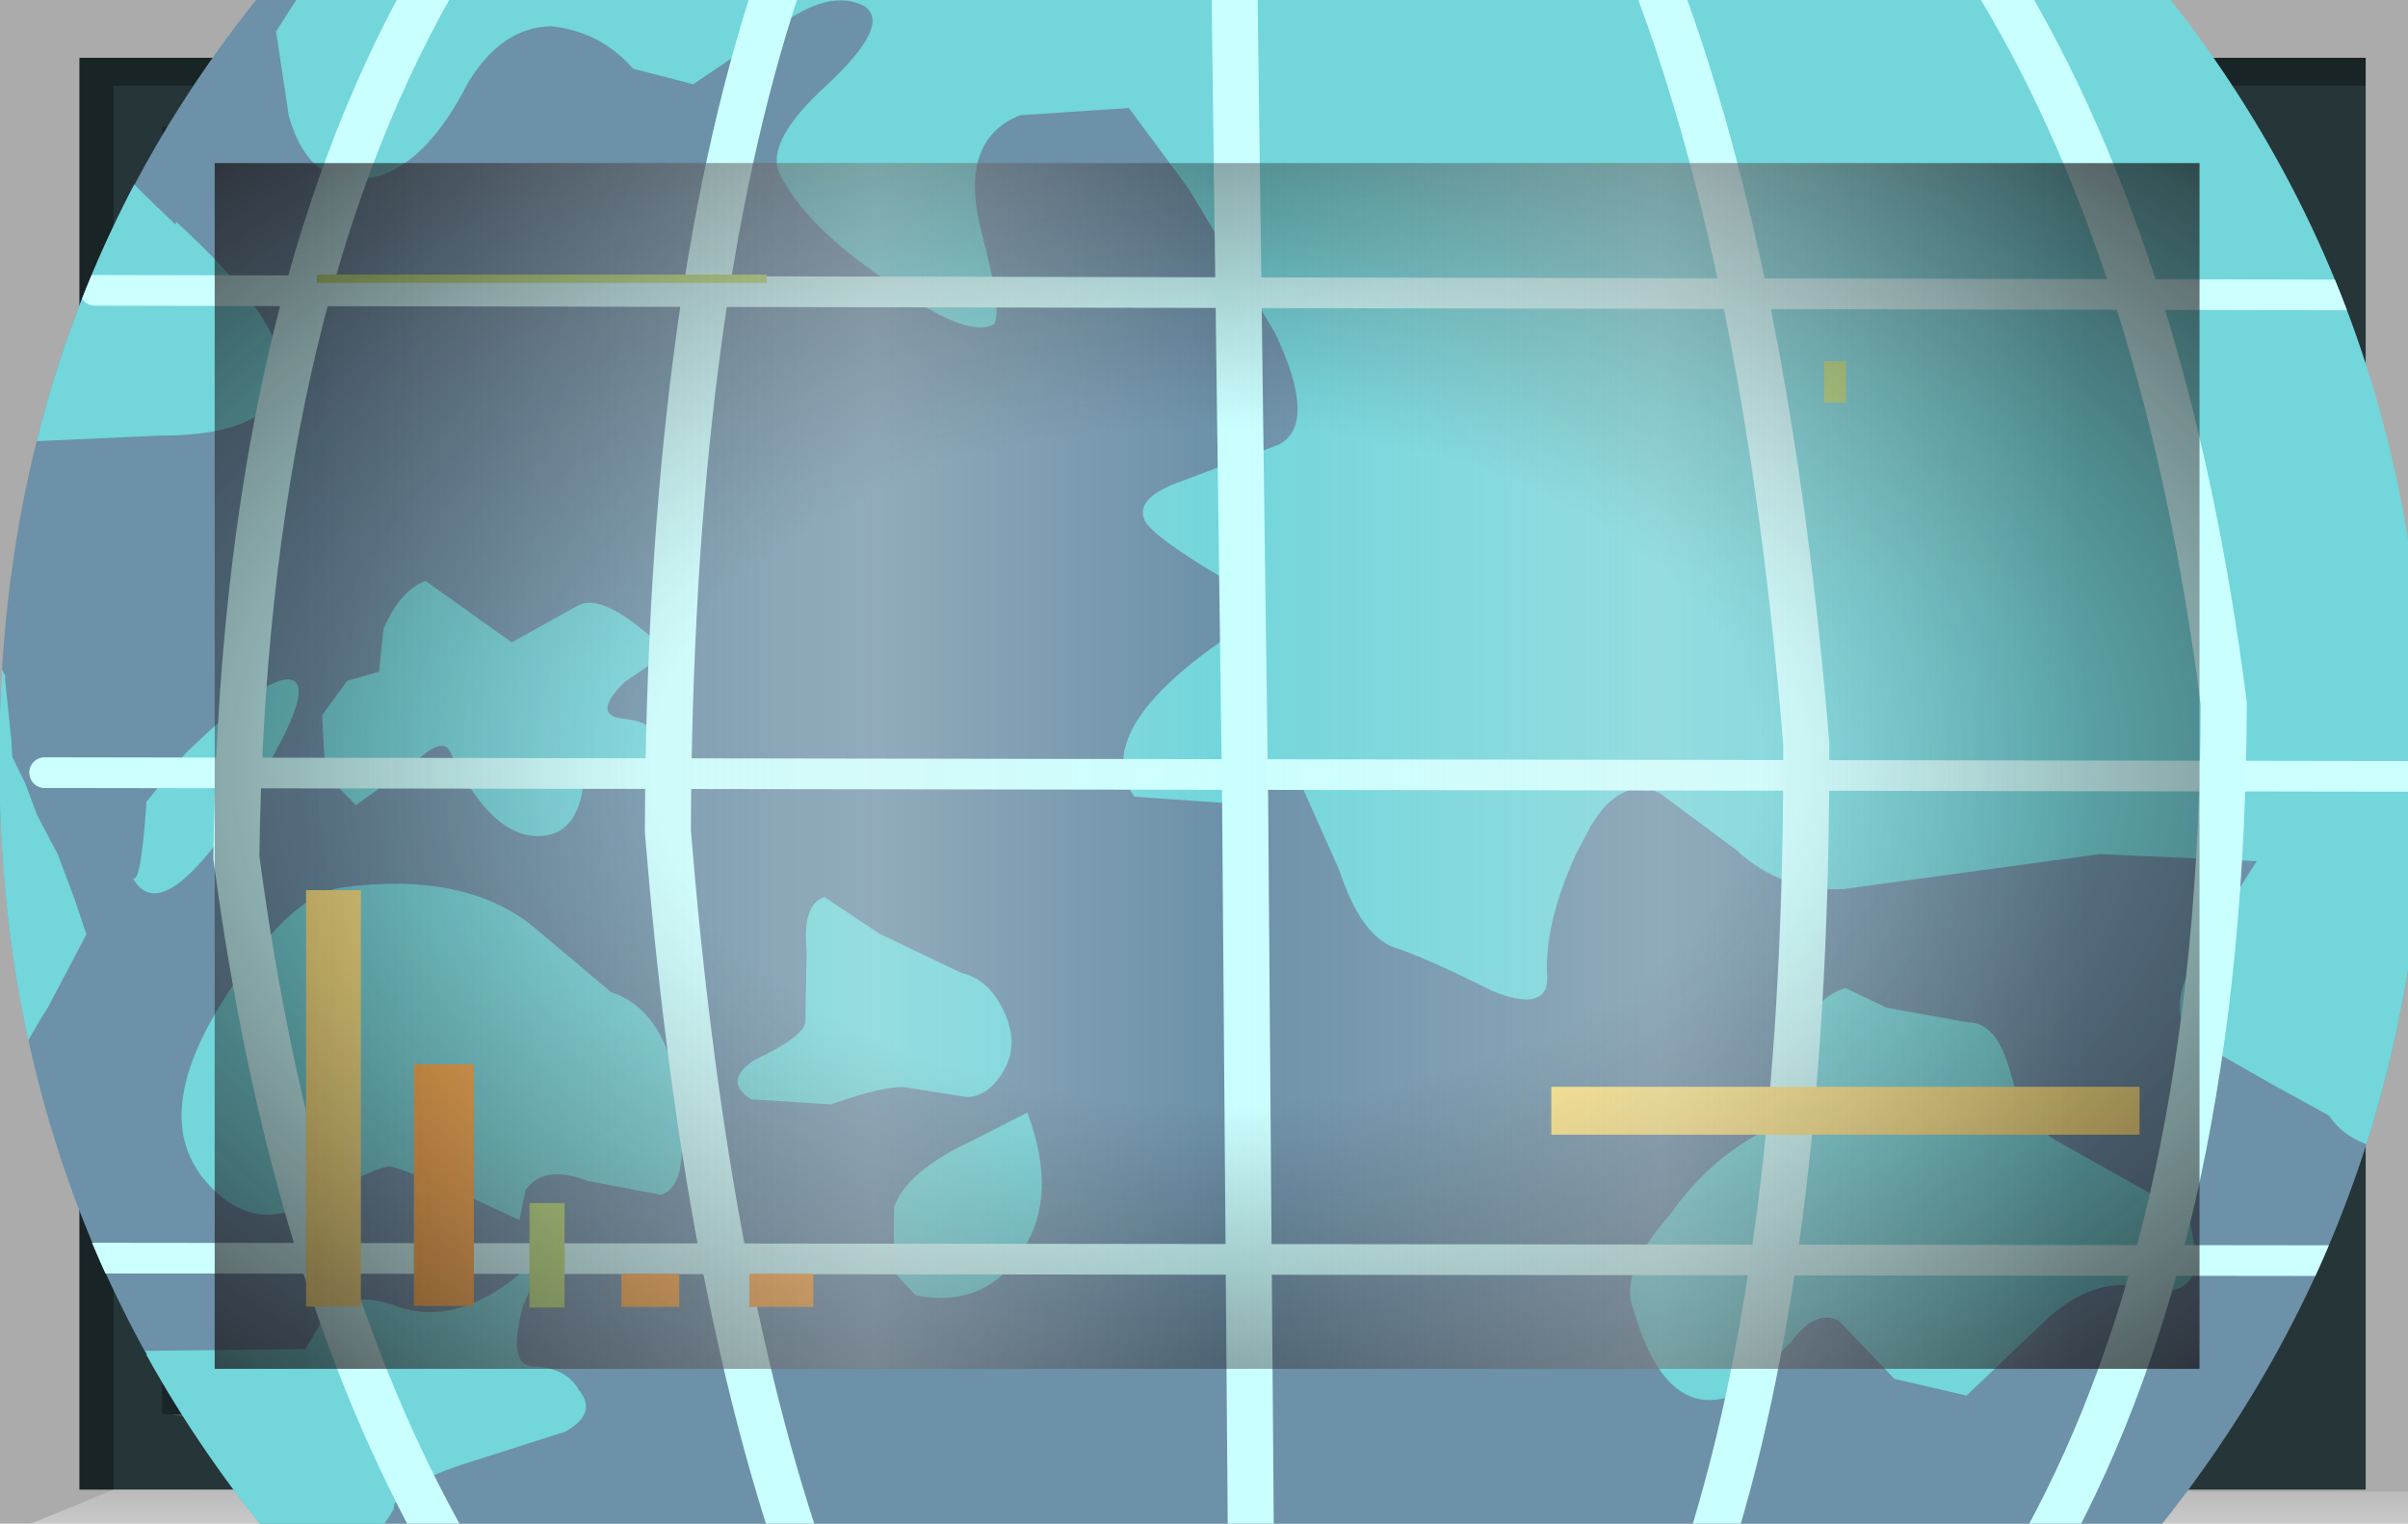 <?xml version="1.0" encoding="UTF-8" standalone="no"?>
<svg xmlns:xlink="http://www.w3.org/1999/xlink" height="73.8px" width="116.65px" xmlns="http://www.w3.org/2000/svg">
  <g transform="matrix(1.0, 0.0, 0.0, 1.0, 0.0, 0.0)">
    <use height="73.8" transform="matrix(1.0, 0.0, 0.0, 1.0, 0.0, 0.0)" width="116.65" xlink:href="#shape0"/>
    <clipPath id="clipPath0" transform="matrix(1.0, 0.0, 0.0, 1.0, 0.0, 0.0)">
      <use height="58.4" transform="matrix(1.0, 0.0, 0.0, 1.0, 10.4, 7.9)" width="96.15" xlink:href="#shape1"/>
    </clipPath>
    <g clip-path="url(#clipPath0)">
      <use height="29.45" transform="matrix(2.957, 0.308, -0.308, 2.957, 0.994, -13.064)" width="42.45" xlink:href="#shape2"/>
      <clipPath id="clipPath1" transform="">
        <use height="40.2" transform="matrix(2.957, 0.308, -0.308, 2.957, 6.382, -28.942)" width="39.55" xlink:href="#shape3"/>
      </clipPath>
    </g>
    <g clip-path="url(#clipPath1)">
      <use height="29.45" transform="matrix(2.957, 0.308, -0.308, 2.957, 0.994, -13.064)" width="42.2" xlink:href="#shape4"/>
    </g>
    <use height="2.0" transform="matrix(1.727, 0.0, 0.0, 1.16, 75.15, 52.64)" width="16.5" xlink:href="#shape5"/>
    <use height="2.0" transform="matrix(1.321, 0.0, 0.0, 0.2, 15.35, 13.3)" width="16.5" xlink:href="#shape6"/>
    <use height="2.0" transform="matrix(0.103, 0.0, 0.0, 2.529, 25.65, 58.271)" width="16.5" xlink:href="#shape6"/>
    <use height="2.0" transform="matrix(0.176, 0.0, 0.0, 5.852, 20.05, 51.548)" width="16.5" xlink:href="#shape7"/>
    <use height="2.0" transform="matrix(0.161, 0.0, 0.0, 10.085, 14.825, 43.115)" width="16.5" xlink:href="#shape5"/>
    <use height="2.0" transform="matrix(0.17, 0.0, 0.0, 0.8, 30.1, 61.7)" width="16.5" xlink:href="#shape7"/>
    <use height="2.0" transform="matrix(0.188, 0.0, 0.0, 0.8, 36.3, 61.7)" width="16.5" xlink:href="#shape7"/>
    <use height="2.0" transform="matrix(0.064, 0.0, 0.0, 1.0, 88.375, 17.5)" width="16.5" xlink:href="#shape6"/>
    <use height="58.4" transform="matrix(1.0, 0.0, 0.0, 1.0, 10.4, 7.9)" width="96.15" xlink:href="#shape8"/>
    <use height="0.0" id="price_tag_pt" transform="matrix(1.0, 0.0, 0.0, 1.0, 58.3, 83.45)" width="0.0" xlink:href="#sprite0"/>
  </g>
  <defs>
    <g id="shape0" transform="matrix(1.0, 0.0, 0.0, 1.0, 58.3, 36.9)">
      <path d="M58.35 -36.9 L58.35 36.9 -58.3 36.9 -58.3 -36.9 58.35 -36.9" fill="url(#gradient0)" fill-rule="evenodd" stroke="none"/>
      <path d="M-47.9 -29.0 L-47.9 29.4 48.25 29.4 48.25 -29.0 -47.9 -29.0 M-54.45 35.25 L-54.45 -34.1 56.3 -34.1 56.3 35.25 -54.45 35.25" fill="#253538" fill-rule="evenodd" stroke="none"/>
      <path d="M58.35 35.35 L58.35 36.9 -56.8 36.9 -52.8 35.25 58.35 35.35" fill="url(#gradient1)" fill-rule="evenodd" stroke="none"/>
      <path d="M-54.45 35.25 L-54.45 -34.1 56.3 -34.1 56.3 -32.75 -52.8 -32.75 -52.8 35.25 -54.45 35.25" fill="url(#gradient2)" fill-rule="evenodd" stroke="none"/>
      <path d="M-50.45 31.5 L48.25 31.5 48.7 32.6 -45.3 32.6 -50.45 31.5" fill="#385154" fill-rule="evenodd" stroke="none"/>
      <path d="M49.2 -30.75 L49.2 32.25 48.25 32.25 48.25 -30.75 49.2 -30.75" fill="#385154" fill-rule="evenodd" stroke="none"/>
      <path d="M-50.45 31.5 L-47.3 29.25 48.25 29.4 48.25 31.5 -50.45 31.5" fill="#1f2b2d" fill-rule="evenodd" stroke="none"/>
      <path d="M-47.9 -29.0 L-50.45 -30.75 48.25 -30.75 48.25 -29.0 -47.9 -29.0" fill="#111719" fill-rule="evenodd" stroke="none"/>
      <path d="M-47.9 -29.0 L-47.9 29.4 48.25 29.4 48.25 31.6 -50.45 31.6 -50.45 -30.75 48.25 -30.75 48.25 -29.0 -47.9 -29.0" fill="#1a2528" fill-rule="evenodd" stroke="none"/>
      <path d="M-47.9 -29.0 L48.25 -29.0 48.25 29.4 -47.9 29.4 -47.9 -29.0" fill="#6c91a8" fill-rule="evenodd" stroke="none"/>
    </g>
    <linearGradient gradientTransform="matrix(0.071, 0.0, 0.0, -0.071, 0.05, 0.0)" gradientUnits="userSpaceOnUse" id="gradient0" spreadMethod="pad" x1="-819.2" x2="819.2">
      <stop offset="0.086" stop-color="#000000" stop-opacity="0.329"/>
      <stop offset="0.227" stop-color="#000000" stop-opacity="0.329"/>
    </linearGradient>
    <linearGradient gradientTransform="matrix(0.0, -0.003, -0.003, 0.0, 0.75, 35.9)" gradientUnits="userSpaceOnUse" id="gradient1" spreadMethod="pad" x1="-819.2" x2="819.2">
      <stop offset="0.0" stop-color="#ffffff" stop-opacity="0.514"/>
      <stop offset="0.655" stop-color="#ffffff" stop-opacity="0.176"/>
    </linearGradient>
    <linearGradient gradientTransform="matrix(0.068, 0.0, 0.0, -0.068, 0.9, 0.6)" gradientUnits="userSpaceOnUse" id="gradient2" spreadMethod="pad" x1="-819.2" x2="819.2">
      <stop offset="0.086" stop-color="#000000" stop-opacity="0.329"/>
      <stop offset="0.227" stop-color="#000000" stop-opacity="0.329"/>
    </linearGradient>
    <g id="shape1" transform="matrix(1.0, 0.0, 0.0, 1.0, 47.9, 29.0)">
      <path d="M-47.9 -29.0 L48.25 -29.0 48.25 29.4 -47.9 29.4 -47.9 -29.0" fill="url(#gradient3)" fill-rule="evenodd" stroke="none"/>
    </g>
    <radialGradient cx="0" cy="0" gradientTransform="matrix(0.095, 0.0, 0.0, -0.058, 0.2, 0.2)" gradientUnits="userSpaceOnUse" id="gradient3" r="819.2" spreadMethod="pad">
      <stop offset="0.345" stop-color="#130c0e" stop-opacity="0.0"/>
      <stop offset="0.847" stop-color="#130c0e" stop-opacity="0.651"/>
      <stop offset="1.0" stop-color="#130c0e" stop-opacity="0.949"/>
    </radialGradient>
    <g id="shape2" transform="matrix(1.0, 0.0, 0.0, 1.0, 21.6, 15.8)">
      <path d="M18.25 -15.8 L20.85 9.5 -19.0 13.65 -21.6 -11.65 18.25 -15.8" fill="url(#gradient4)" fill-rule="evenodd" stroke="none"/>
    </g>
    <radialGradient cx="0" cy="0" gradientTransform="matrix(-0.041, 0.0, 0.0, -0.043, 0.0, 0.0)" gradientUnits="userSpaceOnUse" id="gradient4" r="819.2" spreadMethod="pad">
      <stop offset="0.0" stop-color="#caffff" stop-opacity="0.847"/>
      <stop offset="0.267" stop-color="#bef0f0" stop-opacity="0.4"/>
      <stop offset="0.592" stop-color="#b7e6e6" stop-opacity="0.094"/>
      <stop offset="1.0" stop-color="#b4e3e3" stop-opacity="0.0"/>
    </radialGradient>
    <g id="shape3" transform="matrix(1.0, 0.0, 0.0, 1.0, 20.35, 21.3)">
      <path d="M19.1 -3.3 Q19.95 5.0 14.85 11.45 9.75 17.95 1.6 18.8 -6.55 19.65 -12.95 14.45 -19.35 9.2 -20.2 0.95 -21.1 -7.35 -15.95 -13.8 -10.85 -20.3 -2.7 -21.15 5.45 -22.05 11.8 -16.8 18.2 -11.6 19.1 -3.3" fill="#6c91a8" fill-rule="evenodd" stroke="none"/>
    </g>
    <g id="shape4" transform="matrix(1.0, 0.0, 0.0, 1.0, 21.6, 15.8)">
      <path d="M19.1 -3.3 Q19.85 4.05 15.95 10.0 L-14.4 13.15 Q-19.45 8.2 -20.2 0.95 -21.0 -6.3 -17.15 -12.1 L13.45 -15.3 Q18.3 -10.45 19.1 -3.3" fill="#6c91a8" fill-rule="evenodd" stroke="none"/>
      <path d="M-9.75 10.15 Q-9.4 10.5 -9.9 10.85 L-11.5 11.55 Q-12.6 12.05 -12.55 12.4 L-12.85 13.0 -19.0 13.65 -19.15 12.45 -19.0 12.35 Q-18.2 12.2 -18.15 11.45 -18.25 10.9 -17.75 10.6 L-17.1 10.35 -16.8 10.3 -16.85 10.25 -14.25 9.95 -14.0 9.4 Q-13.65 8.9 -12.85 9.1 -11.65 9.4 -10.5 7.9 L-10.8 8.9 Q-10.95 9.85 -10.55 9.85 -10.0 9.8 -9.75 10.15 M-9.9 3.65 Q-8.75 3.9 -8.5 5.95 -8.4 6.7 -8.75 6.85 L-9.95 6.75 Q-10.7 6.55 -10.95 7.0 L-11.0 7.5 Q-12.4 7.0 -13.15 6.85 -13.3 6.8 -14.4 7.55 -15.3 8.2 -16.15 7.4 -17.15 6.45 -16.2 4.5 -15.3 2.6 -14.4 2.4 -12.5 1.95 -11.3 2.7 L-9.9 3.65 M-3.5 3.3 Q-3.2 3.8 -3.4 4.25 -3.6 4.7 -3.95 4.75 L-4.9 4.7 Q-5.2 4.65 -6.15 5.1 L-7.45 5.15 Q-7.95 4.9 -7.45 4.5 -6.7 4.05 -6.7 3.8 L-6.8 2.65 Q-6.95 1.9 -6.6 1.75 L-5.65 2.25 -4.25 2.75 Q-3.8 2.8 -3.5 3.3 M-3.8 5.45 L-2.95 4.9 Q-2.3 6.2 -2.8 7.15 -3.3 8.15 -4.45 8.05 L-4.85 7.7 -4.95 6.65 Q-4.8 6.05 -3.8 5.45 M-13.6 -2.7 L-12.1 -1.85 -11.1 -2.55 Q-10.7 -2.85 -9.55 -1.95 L-10.2 -1.4 Q-10.7 -0.8 -10.15 -0.8 -9.45 -0.8 -9.6 -0.25 -9.8 0.3 -10.7 0.4 -10.75 1.25 -11.45 1.25 -12.15 1.25 -12.9 0.05 -13.05 -0.25 -13.5 0.3 L-14.35 1.05 -14.9 0.6 -15.05 -0.35 -14.7 -0.95 -14.2 -1.15 -14.2 -1.85 Q-14.0 -2.5 -13.6 -2.7 M-20.65 -11.35 L-21.1 -11.15 Q-21.2 -10.3 -18.25 -8.05 L-18.25 -8.1 Q-16.35 -6.7 -16.3 -5.85 -16.2 -4.8 -18.2 -4.6 L-20.85 -4.2 -21.6 -11.65 -20.15 -11.8 -20.65 -11.35 M-20.55 -1.05 L-20.45 -0.75 -20.25 -0.45 -20.25 -0.4 -20.05 0.55 -20.0 0.85 -19.75 1.25 -19.5 1.75 -19.1 2.35 -18.75 3.05 -18.5 3.6 -19.0 4.85 -19.1 5.05 -19.3 5.5 -19.45 5.65 -19.8 5.8 -20.55 -1.05 M16.25 5.3 Q16.25 6.0 15.4 5.85 14.6 5.75 13.9 6.55 L12.75 7.9 11.55 7.75 10.55 6.9 Q10.15 6.75 9.8 7.35 L8.95 8.3 Q7.9 8.8 7.2 7.05 6.9 6.5 7.65 5.45 8.15 4.55 8.95 4.0 9.25 3.75 9.4 2.7 9.5 1.75 10.1 1.5 L10.8 1.75 12.15 1.85 Q12.6 1.8 12.9 2.55 13.2 3.4 13.85 3.65 L16.05 4.6 16.25 5.3 M5.7 -0.7 L5.5 -0.2 Q5.1 1.0 5.25 1.85 5.3 2.4 4.4 2.15 3.2 1.7 2.7 1.6 2.15 1.45 1.7 0.45 L0.95 -0.85 Q0.7 -1.1 -0.3 -0.45 L-1.75 -0.4 Q-2.65 -1.45 -0.2 -3.4 0.25 -3.7 -0.7 -4.1 -1.9 -4.65 -2.05 -4.9 -2.25 -5.25 -1.5 -5.6 L0.0 -6.35 Q0.6 -6.75 -0.25 -8.15 L-1.9 -10.35 -3.0 -11.55 -4.75 -11.25 Q-5.7 -10.75 -5.2 -9.35 -4.65 -7.9 -4.85 -7.8 -5.3 -7.55 -6.65 -8.35 -8.05 -9.1 -8.55 -9.9 -8.85 -10.4 -7.9 -11.45 -7.0 -12.5 -7.45 -12.75 -8.05 -13.0 -8.85 -12.25 L-10.1 -11.2 -11.1 -11.35 Q-11.7 -11.9 -12.5 -11.9 -13.3 -11.8 -13.75 -10.85 -14.25 -9.55 -15.0 -9.2 -16.1 -8.75 -16.6 -10.0 L-16.95 -11.35 -16.55 -12.15 18.2 -15.8 19.15 -6.8 19.0 -6.7 19.05 -5.7 19.05 -5.65 19.05 -5.0 19.35 -3.9 19.45 -3.65 20.2 3.25 19.6 3.3 18.8 3.15 Q18.4 3.05 18.15 2.75 L17.2 2.35 15.95 1.8 Q15.25 1.45 15.75 0.35 L16.55 -1.25 14.0 -1.1 9.9 -0.1 Q8.9 0.05 8.1 -0.55 L6.75 -1.35 Q6.1 -1.55 5.7 -0.7 M-17.75 1.35 L-17.2 0.5 Q-15.9 -1.05 -15.55 -0.85 -15.3 -0.7 -15.8 0.45 -17.2 3.55 -17.85 2.6 -17.7 2.75 -17.75 1.35" fill="#72d6db" fill-rule="evenodd" stroke="none"/>
      <path d="M-19.45 1.05 L19.55 -2.95 M-19.45 9.0 L20.35 4.9 M-19.45 -6.85 L18.75 -10.75" fill="none" stroke="#ccffff" stroke-linecap="round" stroke-linejoin="round" stroke-width="0.5"/>
      <path d="M-14.5 -12.4 Q-17.0 -6.7 -16.2 2.1 -14.6 8.75 -11.65 12.9" fill="none" stroke="#caffff" stroke-linecap="round" stroke-linejoin="round" stroke-width="0.75"/>
      <path d="M-8.9 -12.95 Q-10.1 -7.5 -9.25 0.95 -7.95 7.9 -5.95 12.3" fill="none" stroke="#caffff" stroke-linecap="round" stroke-linejoin="round" stroke-width="0.75"/>
      <path d="M-1.5 -13.75 L0.05 -0.55 1.4 11.5" fill="none" stroke="#caffff" stroke-linecap="round" stroke-linejoin="round" stroke-width="0.75"/>
      <path d="M5.35 -14.45 Q7.65 -9.85 9.05 -2.4 9.9 5.55 8.85 10.75" fill="none" stroke="#caffff" stroke-linecap="round" stroke-linejoin="round" stroke-width="0.75"/>
      <path d="M10.9 -15.0 Q14.1 -10.75 15.75 -3.75 16.6 4.65 14.25 10.2" fill="none" stroke="#caffff" stroke-linecap="round" stroke-linejoin="round" stroke-width="0.75"/>
      <path d="M14.55 -15.4 Q17.35 -12.25 19.1 -7.55 M20.05 1.9 Q19.6 6.4 17.65 9.8" fill="none" stroke="#caffff" stroke-linecap="round" stroke-linejoin="round" stroke-width="0.75"/>
    </g>
    <g id="shape5" transform="matrix(1.0, 0.0, 0.0, 1.0, 8.25, 1.0)">
      <path d="M-8.25 -1.0 L8.25 -1.0 8.25 1.0 -8.25 1.0 -8.25 -1.0" fill="#ffe783" fill-rule="evenodd" stroke="none"/>
    </g>
    <g id="shape6" transform="matrix(1.0, 0.0, 0.0, 1.0, 8.25, 1.0)">
      <path d="M-8.25 -1.0 L8.25 -1.0 8.25 1.0 -8.25 1.0 -8.25 -1.0" fill="#b9e07c" fill-rule="evenodd" stroke="none"/>
    </g>
    <g id="shape7" transform="matrix(1.0, 0.0, 0.0, 1.0, 8.25, 1.0)">
      <path d="M-8.25 -1.0 L8.25 -1.0 8.25 1.0 -8.25 1.0 -8.25 -1.0" fill="#ffac48" fill-rule="evenodd" stroke="none"/>
    </g>
    <g id="shape8" transform="matrix(1.0, 0.0, 0.0, 1.0, 47.9, 29.0)">
      <path d="M-47.9 -29.0 L48.25 -29.0 48.25 29.4 -47.9 29.4 -47.9 -29.0" fill="url(#gradient5)" fill-rule="evenodd" stroke="none"/>
      <path d="M-47.9 -29.0 L48.25 -29.0 48.25 29.4 -47.9 29.4 -47.9 -29.0" fill="url(#gradient6)" fill-rule="evenodd" stroke="none"/>
    </g>
    <radialGradient cx="0" cy="0" gradientTransform="matrix(0.095, 0.0, 0.0, -0.058, 0.2, 0.2)" gradientUnits="userSpaceOnUse" id="gradient5" r="819.2" spreadMethod="pad">
      <stop offset="0.345" stop-color="#130c0e" stop-opacity="0.0"/>
      <stop offset="0.847" stop-color="#130c0e" stop-opacity="0.651"/>
      <stop offset="1.0" stop-color="#130c0e" stop-opacity="0.949"/>
    </radialGradient>
    <linearGradient gradientTransform="matrix(0.055, 0.0, 0.0, -0.055, 1.5, 0.2)" gradientUnits="userSpaceOnUse" id="gradient6" spreadMethod="pad" x1="-819.2" x2="819.2">
      <stop offset="0.0" stop-color="#e1e1e1" stop-opacity="0.0"/>
      <stop offset="0.306" stop-color="#ededed" stop-opacity="0.286"/>
      <stop offset="0.494" stop-color="#eaeaea" stop-opacity="0.0"/>
      <stop offset="0.729" stop-color="#ededed" stop-opacity="0.278"/>
      <stop offset="0.957" stop-color="#e1e1e1" stop-opacity="0.0"/>
    </linearGradient>
  </defs>
</svg>
